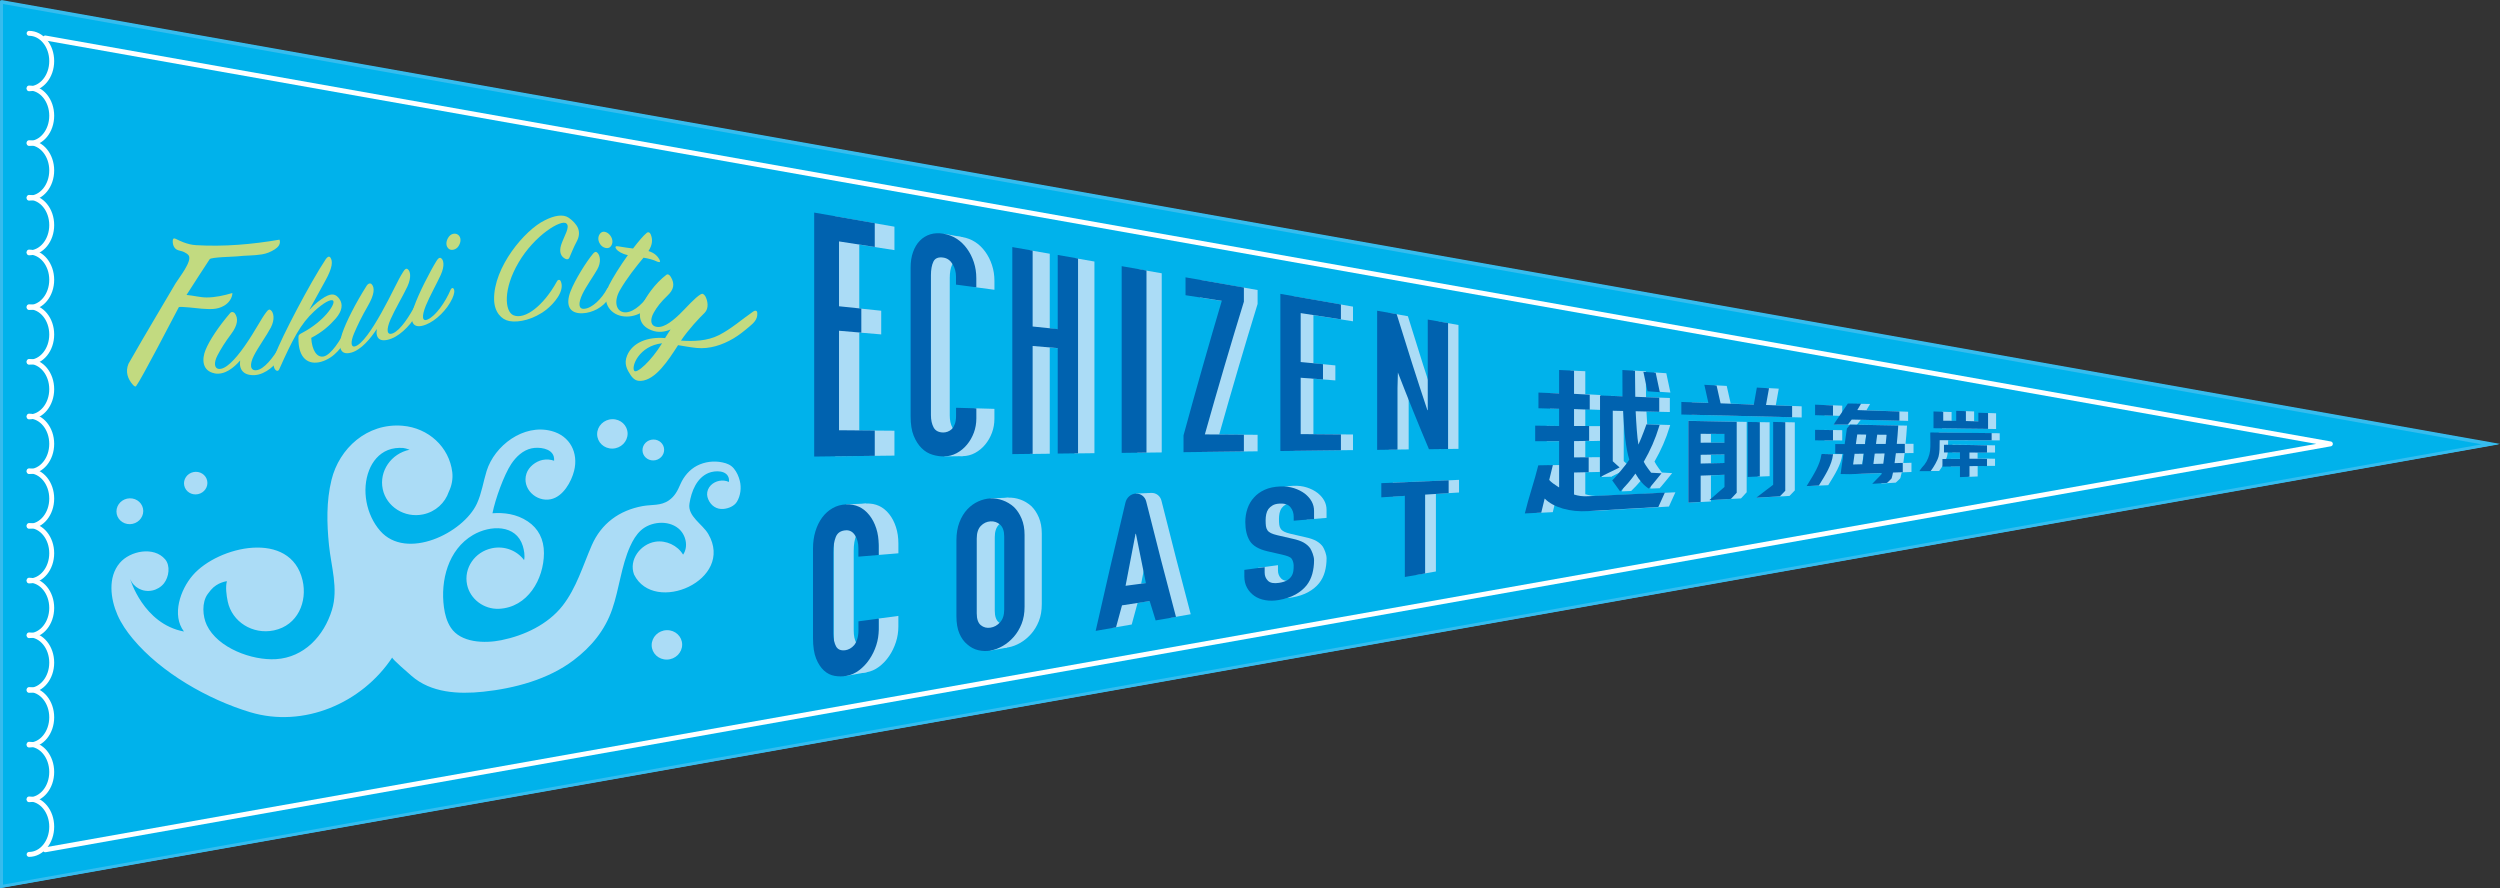 <?xml version="1.0" encoding="UTF-8"?>
<svg id="_レイヤー_2" data-name="レイヤー 2" xmlns="http://www.w3.org/2000/svg" viewBox="0 0 828.03 294.18">
  <rect x="0" y="0" width="828.03" height="294.18" fill="#333333" stroke="none"/>
  <defs>
    <style>
      .cls-1 {
        fill: #abdcf6;
      }

      .cls-2 {
        fill: #00b2eb;
      }

      .cls-2, .cls-3 {
        stroke: #36bcee;
        stroke-miterlimit: 10;
        stroke-width: .99px;
      }

      .cls-4 {
        fill: none;
        stroke: #fff;
        stroke-linecap: round;
        stroke-linejoin: round;
        stroke-width: 1.63px;
      }

      .cls-3 {
        fill: #36bcee;
      }

      .cls-5 {
        fill: #0062af;
      }

      .cls-6 {
        fill: #c2da80;
      }
    </style>
  </defs>
  <g id="_施設名とテキスト" data-name="施設名とテキスト">
    <g>
      <polygon class="cls-3" points=".89 293.44 .89 .59 825.2 147.02 .89 293.44"/>
      <polygon class="cls-2" points=".5 293.59 .5 .74 824.81 147.17 .5 293.59"/>
      <polyline class="cls-4" points="15 281.46 771.85 147.02 15 12.58"/>
      <g>
        <path class="cls-4" d="m9.64,11.04c4.14,0,7.49,4.11,7.49,9.18s-3.35,9.18-7.49,9.18"/>
        <path class="cls-4" d="m9.64,29.15c4.14,0,7.49,4.11,7.49,9.18s-3.35,9.18-7.49,9.18"/>
        <path class="cls-4" d="m9.64,47.27c4.14,0,7.49,4.11,7.49,9.18s-3.35,9.18-7.49,9.18"/>
        <path class="cls-4" d="m9.64,65.38c4.14,0,7.49,4.11,7.49,9.18s-3.35,9.18-7.49,9.18"/>
        <path class="cls-4" d="m9.64,83.49c4.14,0,7.49,4.11,7.49,9.18s-3.35,9.18-7.49,9.18"/>
        <path class="cls-4" d="m9.64,101.61c4.14,0,7.49,4.11,7.49,9.18s-3.35,9.18-7.49,9.18"/>
        <path class="cls-4" d="m9.64,119.72c4.14,0,7.49,4.11,7.49,9.18s-3.35,9.18-7.49,9.18"/>
        <path class="cls-4" d="m9.64,137.83c4.14,0,7.49,4.11,7.49,9.18s-3.35,9.18-7.49,9.18"/>
        <path class="cls-4" d="m9.64,155.95c4.14,0,7.49,4.11,7.49,9.18s-3.35,9.18-7.49,9.18"/>
        <path class="cls-4" d="m9.64,174.06c4.14,0,7.49,4.11,7.49,9.18s-3.35,9.18-7.49,9.18"/>
        <path class="cls-4" d="m9.64,192.17c4.14,0,7.49,4.11,7.49,9.18s-3.35,9.18-7.49,9.18"/>
        <path class="cls-4" d="m9.64,210.29c4.14,0,7.49,4.11,7.49,9.18s-3.35,9.18-7.49,9.18"/>
        <path class="cls-4" d="m9.64,228.4c4.14,0,7.49,4.11,7.49,9.18s-3.35,9.18-7.49,9.18"/>
        <path class="cls-4" d="m9.64,246.51c4.14,0,7.49,4.11,7.49,9.18s-3.35,9.18-7.49,9.18"/>
        <path class="cls-4" d="m9.64,264.63c4.14,0,7.49,4.11,7.49,9.18s-3.35,9.18-7.49,9.18"/>
      </g>
      <g>
        <g>
          <path class="cls-1" d="m276.52,151.13v-79.49c6.58,1.15,13.15,2.29,19.73,3.44,0,2.59,0,5.17,0,7.76-3.88-.6-7.77-1.21-11.65-1.81v21.13c2.42.25,4.85.51,7.27.76v7.84c-2.42-.21-4.85-.42-7.27-.62v32.42c3.88.03,7.77.06,11.65.1,0,2.75,0,5.49,0,8.24-6.58.08-13.15.16-19.73.23Z"/>
          <path class="cls-1" d="m329.36,135.43v3.27c0,1.63-.27,3.18-.81,4.63-.54,1.46-1.29,2.76-2.24,3.91-.95,1.15-2.07,2.07-3.34,2.77-1.28.69-2.65,1.05-4.12,1.07-1.26.02-2.53-.17-3.83-.57-1.3-.4-2.47-1.1-3.5-2.14-1.04-1.03-1.89-2.37-2.56-4.02-.67-1.65-1.01-3.76-1.01-6.32,0-16.17,0-32.35,0-48.52,0-1.83.26-3.49.78-4.98.52-1.48,1.25-2.72,2.21-3.71.95-.98,2.09-1.68,3.41-2.1,1.32-.42,2.78-.48,4.38-.2,3.12.55,5.65,2.18,7.59,4.85.95,1.31,1.7,2.78,2.24,4.43.54,1.65.81,3.38.81,5.21v2.97c-2.21-.3-4.41-.59-6.62-.89,0-.86,0-1.71,0-2.57,0-1.51-.37-2.87-1.1-4.09-.74-1.22-1.73-1.93-2.99-2.13-1.65-.26-2.74.18-3.28,1.3-.54,1.13-.81,2.62-.81,4.47,0,15.18,0,30.37,0,45.55,0,1.6.29,2.94.88,4.02.58,1.08,1.63,1.63,3.15,1.64.43,0,.9-.08,1.4-.26.5-.17.96-.46,1.39-.86.39-.4.71-.95.97-1.65.26-.7.39-1.58.39-2.64,0-.88,0-1.76,0-2.64,2.21.06,4.41.13,6.62.19Z"/>
          <path class="cls-1" d="m341.07,150.36c0-22.49,0-44.98,0-67.47,2.21.38,4.41.77,6.62,1.15v24.73c2.73.29,5.45.57,8.18.86v-24.16c2.21.38,4.41.77,6.62,1.15v63.48c-2.21.03-4.41.05-6.62.08v-34.35c-2.73-.24-5.45-.47-8.18-.71v35.16c-2.21.03-4.41.05-6.62.08Z"/>
          <path class="cls-1" d="m376.7,149.94v-60.83c2.69.47,5.39.94,8.08,1.41,0,19.78,0,39.55,0,59.33-2.69.03-5.39.06-8.08.1Z"/>
          <path class="cls-1" d="m396.86,149.7v-5.47c4.15-15.23,8.31-29.84,12.46-43.83-3.94-.61-7.88-1.22-11.81-1.83v-5.83c6.34,1.11,12.68,2.21,19.02,3.32v4.61c-4.24,13.78-8.48,28.19-12.72,43.25,4.24.03,8.48.06,12.72.09v5.47c-6.56.08-13.11.16-19.67.23Z"/>
          <path class="cls-1" d="m428.4,149.32v-51.2c6.58,1.15,13.15,2.29,19.73,3.44v4.86c-4.37-.68-8.74-1.36-13.11-2.04v15.95c2.42.23,4.85.46,7.27.7v4.97c-2.42-.19-4.85-.37-7.27-.56v18.36c4.37.04,8.74.07,13.11.11v5.17c-6.58.08-13.15.16-19.73.23Z"/>
          <path class="cls-1" d="m459.95,148.95c0-15.11,0-30.22,0-45.33,2.12.37,4.24.74,6.36,1.11,3.33,10.86,6.66,21.28,10,31.27.04,0,.09,0,.13,0,0-9.84,0-19.67,0-29.51,2.21.38,4.41.77,6.62,1.15,0,13.67,0,27.35,0,41.02-2.08.02-4.15.05-6.23.07-3.38-7.97-6.75-16.31-10.13-25-.04,1.67-.09,3.34-.13,5.01v20.11c-2.21.03-4.41.05-6.62.08Z"/>
          <path class="cls-1" d="m297.55,203.97v3.55c0,1.77-.27,3.49-.81,5.16-.54,1.67-1.29,3.21-2.24,4.61-.95,1.4-2.07,2.58-3.34,3.54-1.28.96-2.65,1.57-4.12,1.83-1.26.22-2.53.22-3.83,0-1.3-.22-2.47-.8-3.5-1.74-1.04-.95-1.89-2.25-2.56-3.93-.67-1.67-1.01-3.9-1.01-6.67,0-9.73,0-19.46,0-29.19,0-1.98.26-3.83.78-5.56.52-1.72,1.25-3.23,2.21-4.51.95-1.28,2.09-2.3,3.41-3.05,1.32-.75,2.78-1.16,4.38-1.23,3.12-.13,5.65,1.06,7.59,3.5.95,1.2,1.7,2.62,2.24,4.29.54,1.66.81,3.48.81,5.47v3.22c-2.21.18-4.41.37-6.62.55,0-.93,0-1.86,0-2.78,0-1.64-.37-3.03-1.1-4.18-.74-1.15-1.73-1.7-2.99-1.62-1.65.1-2.74.82-3.28,2.16-.54,1.34-.81,3.02-.81,5.02v26.4c0,1.73.29,3.13.88,4.21.58,1.08,1.63,1.5,3.15,1.26.43-.07.9-.23,1.4-.5.5-.27.96-.66,1.39-1.16.39-.5.71-1.15.97-1.95.26-.8.39-1.78.39-2.92,0-.96,0-1.91,0-2.87,2.21-.3,4.41-.59,6.62-.89Z"/>
          <path class="cls-1" d="m322.86,178.43c0-2.16.32-4.1.97-5.8.65-1.7,1.51-3.12,2.6-4.27,1.04-1.1,2.22-1.95,3.54-2.55,1.32-.6,2.65-.93,3.99-.98,1.34-.06,2.67.16,3.99.63,1.32.47,2.52,1.19,3.6,2.14,1.04,1,1.88,2.27,2.53,3.8.65,1.53.97,3.31.97,5.35v23.34c0,2.13-.32,4.01-.97,5.63-.65,1.62-1.49,3.02-2.53,4.2-1.08,1.23-2.28,2.23-3.6,2.99-1.32.76-2.65,1.26-3.99,1.5-1.34.24-2.67.2-3.99-.11-1.32-.31-2.5-.93-3.54-1.86-1.08-.87-1.95-2.05-2.6-3.56-.65-1.5-.97-3.4-.97-5.66v-24.79Zm6.62,23.85c0,1.83.44,3.12,1.33,3.84.89.73,1.94.99,3.15.81,1.21-.19,2.26-.78,3.15-1.76.89-.98,1.33-2.36,1.33-4.15v-23.77c0-1.79-.44-3.07-1.33-3.86-.89-.79-1.94-1.15-3.15-1.08-1.21.07-2.26.57-3.15,1.49-.89.92-1.33,2.3-1.33,4.13,0,8.12,0,16.24,0,24.36Z"/>
          <path class="cls-1" d="m368.24,208c3.23-14.32,6.46-28.24,9.68-41.76.37-1.68,1.78-2.91,3.39-2.98h0c1.62-.07,3.02,1.02,3.39,2.63,3.23,12.91,6.46,25.43,9.68,37.55-2.21.38-4.41.77-6.62,1.15-.65-2.08-1.3-4.18-1.95-6.29-3.01.46-6.01.92-9.02,1.38-.65,2.37-1.3,4.76-1.95,7.16-2.21.38-4.41.77-6.62,1.15Zm16.36-15.58c-1.08-5.3-2.16-10.65-3.25-16.05-.04,0-.09,0-.13.01-1.08,5.59-2.16,11.23-3.25,16.93,2.21-.3,4.41-.59,6.62-.89Z"/>
          <path class="cls-1" d="m439.37,171.53c-2.21.18-4.41.37-6.62.55v-1.24c0-1.25-.36-2.31-1.07-3.18-.71-.87-1.91-1.26-3.6-1.15-.91.06-1.65.25-2.21.58-.56.33-1.02.73-1.36,1.19-.35.5-.58,1.06-.71,1.68-.13.62-.19,1.26-.19,1.93,0,.78.03,1.42.1,1.93.07.51.23.96.49,1.34.26.38.64.7,1.14.94.5.25,1.18.47,2.04.68,1.69.4,3.38.79,5.06,1.17,1.47.31,2.66.73,3.57,1.24.91.52,1.62,1.15,2.14,1.89.48.79,1.23,2.49,1.23,3.85,0,1.57-.19,3.06-.58,4.46-.39,1.41-1.02,2.65-1.88,3.75-.91,1.14-2.1,2.12-3.57,2.94-1.47.83-3.27,1.43-5.39,1.8-1.6.28-3.09.3-4.48.06-1.39-.24-2.58-.71-3.57-1.41-1-.7-1.78-1.58-2.37-2.64-.58-1.06-.88-2.28-.88-3.65v-2.16c2.21-.3,4.41-.59,6.62-.89v1.78c0,1.04.36,1.92,1.07,2.65.71.72,1.92.95,3.6.69,1.12-.17,2-.45,2.63-.81.63-.37,1.11-.83,1.46-1.38.35-.56.55-1.18.62-1.89.07-.71.3-2.42-.55-3.73-.25-.39-.7-.63-1.2-.82-.5-.19-1.16-.38-1.98-.57-1.58-.35-3.16-.71-4.74-1.08-2.86-.67-4.77-1.8-5.74-3.38-.97-1.58-1.46-3.65-1.46-6.19,0-1.52.24-2.97.71-4.37.48-1.39,1.19-2.6,2.14-3.63.91-1.02,2.07-1.85,3.47-2.49,1.41-.64,3.08-.99,5.03-1.07,1.64-.07,3.15.12,4.51.56,1.36.44,2.54,1.04,3.54,1.81,1.99,1.59,2.98,3.44,2.98,5.61v2.62Z"/>
          <path class="cls-1" d="m468.97,190.43v-26.43c-2.55.16-5.11.31-7.66.47,0-1.54,0-3.07,0-4.61,7.31-.31,14.63-.62,21.94-.93v4.19c-2.55.16-5.11.31-7.66.47,0,8.56,0,17.12,0,25.69-2.21.38-4.41.77-6.62,1.15Z"/>
        </g>
        <polygon class="cls-1" points="318.84 151.09 312.69 151.17 317.88 146.49 318.84 151.09"/>
        <polygon class="cls-1" points="312.56 77.42 318.71 78.54 320.28 82.35 314.59 81 312.56 77.42"/>
        <polygon class="cls-1" points="286.91 166.77 280.23 167.06 281.8 172.3 286.91 166.77"/>
        <polygon class="cls-1" points="287.04 222.65 279.67 223.96 282.79 219.09 287.04 222.65"/>
        <polygon class="cls-1" points="333.96 164.83 328.06 165.08 329.23 169.84 335.37 166.77 333.96 164.83"/>
        <polygon class="cls-1" points="333.59 214.47 328.06 215.48 327.53 212.28 331.92 211.36 333.59 214.47"/>
        <polygon class="cls-1" points="381.31 163.26 376.2 163.48 377.48 168.86 381.7 166.9 381.31 163.26"/>
      </g>
      <g>
        <path class="cls-5" d="m269.67,151.22c0-26.94,0-53.87,0-80.81,6.69,1.17,13.37,2.33,20.06,3.5v7.89c-3.95-.61-7.89-1.23-11.84-1.84v21.48c2.46.26,4.93.52,7.39.77v7.97c-2.46-.21-4.93-.42-7.39-.63v32.95c3.95.03,7.89.07,11.84.1v8.38c-6.69.08-13.37.16-20.06.24Z"/>
        <path class="cls-5" d="m335.29,150.43v-68.59c2.24.39,4.49.78,6.73,1.17v25.13c2.77.29,5.54.58,8.31.87v-24.56c2.24.39,4.49.78,6.73,1.17v64.53c-2.24.03-4.49.05-6.73.08v-34.92c-2.77-.24-5.54-.48-8.31-.72v35.74c-2.24.03-4.49.05-6.73.08Z"/>
        <path class="cls-5" d="m371.51,150v-61.84c2.74.48,5.48.96,8.22,1.43v60.31c-2.74.03-5.48.07-8.22.1Z"/>
        <path class="cls-5" d="m392,149.76v-5.57c4.22-15.48,8.45-30.33,12.67-44.55-4-.62-8.01-1.24-12.01-1.86v-5.92c6.44,1.12,12.89,2.25,19.33,3.37v4.69c-4.31,14-8.62,28.66-12.93,43.96,4.31.03,8.62.06,12.93.09v5.56c-6.66.08-13.33.16-19.99.24Z"/>
        <path class="cls-5" d="m424.07,149.38v-52.05c6.69,1.17,13.37,2.33,20.06,3.5v4.94c-4.44-.69-8.89-1.38-13.33-2.07v16.21c2.46.24,4.93.47,7.39.71v5.06c-2.46-.19-4.93-.38-7.39-.57v18.67c4.44.04,8.89.07,13.33.11v5.25c-6.69.08-13.37.16-20.06.24Z"/>
        <path class="cls-5" d="m456.13,149v-46.08c2.16.38,4.31.75,6.47,1.13,3.39,11.04,6.77,21.63,10.16,31.79.04,0,.09,0,.13,0v-30c2.24.39,4.49.78,6.73,1.17v41.7c-2.11.03-4.22.05-6.33.08-3.43-8.11-6.86-16.58-10.29-25.41-.04,1.7-.09,3.39-.13,5.09v20.45c-2.24.03-4.49.05-6.73.08Z"/>
        <path class="cls-5" d="m291.05,204.87c0,1.2,0,2.4,0,3.6,0,1.8-.28,3.55-.82,5.24-.55,1.7-1.31,3.26-2.28,4.69-.97,1.43-2.1,2.62-3.4,3.6-1.3.97-2.69,1.6-4.19,1.86-1.28.22-2.57.23-3.89,0-1.32-.22-2.51-.81-3.56-1.77-1.06-.96-1.92-2.29-2.61-3.99-.68-1.7-1.02-3.96-1.02-6.78,0-9.89,0-19.78,0-29.67,0-2.01.26-3.9.79-5.65.53-1.75,1.28-3.28,2.24-4.59.97-1.3,2.12-2.34,3.46-3.1,1.34-.77,2.83-1.18,4.45-1.25,3.17-.13,5.74,1.07,7.72,3.56.97,1.22,1.73,2.67,2.28,4.36.55,1.69.82,3.54.82,5.56,0,1.09,0,2.18,0,3.27-2.24.19-4.49.37-6.73.56v-2.83c0-1.66-.37-3.08-1.12-4.25-.75-1.17-1.76-1.73-3.03-1.65-1.67.1-2.78.83-3.33,2.2-.55,1.36-.82,3.07-.82,5.1v26.84c0,1.76.3,3.18.89,4.28.59,1.1,1.66,1.52,3.2,1.28.44-.07.91-.24,1.42-.51.5-.27.98-.67,1.42-1.18.4-.51.73-1.17.99-1.98.26-.82.4-1.81.4-2.97v-2.91c2.24-.3,4.49-.6,6.73-.9Z"/>
        <path class="cls-5" d="m362.9,208.96c3.28-14.55,6.56-28.71,9.85-42.45.38-1.71,1.81-2.96,3.45-3.03h0c1.64-.07,3.07,1.04,3.45,2.67,3.28,13.13,6.56,25.85,9.85,38.17-2.24.39-4.49.78-6.73,1.17-.66-2.12-1.32-4.25-1.98-6.4-3.06.47-6.11.94-9.17,1.41-.66,2.41-1.32,4.84-1.98,7.28-2.24.39-4.49.78-6.73,1.17Zm16.63-15.84c-1.1-5.38-2.2-10.82-3.3-16.32-.04,0-.09,0-.13.01-1.1,5.68-2.2,11.42-3.3,17.21,2.24-.3,4.49-.6,6.73-.9Z"/>
        <path class="cls-5" d="m435.22,171.9c-2.24.19-4.49.37-6.73.56v-1.26c0-1.27-.36-2.35-1.09-3.23-.72-.88-1.95-1.28-3.66-1.17-.92.06-1.67.25-2.24.59-.57.34-1.03.74-1.39,1.21-.35.51-.59,1.08-.72,1.71-.13.63-.2,1.28-.2,1.96,0,.79.03,1.45.1,1.97.07.52.23.98.49,1.37.26.39.65.71,1.16.96.5.25,1.2.48,2.08.69,1.72.41,3.43.8,5.15,1.19,1.49.32,2.71.74,3.63,1.26.92.53,1.65,1.17,2.18,1.93.48.8,1.25,2.53,1.25,3.91,0,1.6-.2,3.11-.59,4.54-.4,1.43-1.03,2.7-1.91,3.81-.92,1.15-2.13,2.15-3.63,2.99-1.5.84-3.32,1.45-5.48,1.83-1.63.29-3.15.31-4.55.06-1.41-.24-2.62-.72-3.63-1.43-1.01-.71-1.81-1.6-2.41-2.69-.59-1.08-.89-2.32-.89-3.71v-2.2c2.24-.3,4.49-.6,6.73-.9v1.81c0,1.06.36,1.96,1.09,2.69.73.74,1.95.96,3.66.7,1.14-.18,2.03-.45,2.67-.83.64-.37,1.13-.84,1.48-1.41.35-.56.56-1.2.63-1.92.07-.72.31-2.46-.56-3.79-.26-.39-.72-.64-1.22-.83-.51-.19-1.18-.39-2.01-.58-1.61-.36-3.21-.72-4.82-1.1-2.9-.68-4.85-1.83-5.84-3.43-.99-1.6-1.49-3.71-1.49-6.29,0-1.54.24-3.02.73-4.44.48-1.42,1.21-2.64,2.18-3.69.92-1.04,2.1-1.88,3.53-2.53,1.43-.65,3.13-1,5.11-1.09,1.67-.07,3.2.13,4.59.57,1.38.45,2.58,1.06,3.6,1.83,2.02,1.62,3.03,3.5,3.03,5.7,0,.89,0,1.78,0,2.66Z"/>
        <path class="cls-5" d="m465.3,191.11v-26.87c-2.6.16-5.19.32-7.79.48,0-1.56,0-3.13,0-4.69,7.43-.32,14.87-.63,22.3-.95,0,1.42,0,2.84,0,4.26-2.6.16-5.19.32-7.79.48v26.11c-2.24.39-4.49.78-6.73,1.17Z"/>
        <path class="cls-5" d="m323.38,135.26v3.32c0,1.66-.28,3.23-.82,4.71-.55,1.48-1.31,2.81-2.28,3.98-.97,1.17-2.1,2.11-3.4,2.81-1.3.7-2.7,1.07-4.19,1.09-1.28.02-2.57-.17-3.89-.58-1.32-.4-2.51-1.12-3.56-2.17-1.06-1.05-1.92-2.41-2.61-4.08-.68-1.67-1.02-3.82-1.02-6.43,0-16.44,0-32.88,0-49.33,0-1.86.26-3.55.79-5.06.53-1.51,1.28-2.77,2.24-3.77.97-1,2.12-1.71,3.46-2.13,1.34-.42,2.83-.48,4.45-.2,3.17.56,5.74,2.22,7.72,4.93.97,1.33,1.73,2.83,2.28,4.5.55,1.67.82,3.44.82,5.3v3.02c-2.24-.3-4.49-.6-6.73-.9,0-.87,0-1.74,0-2.61,0-1.54-.37-2.92-1.12-4.16-.75-1.24-1.76-1.97-3.03-2.17-1.67-.26-2.78.18-3.33,1.32-.55,1.14-.82,2.66-.82,4.54v46.3c0,1.62.3,2.99.89,4.09.59,1.1,1.66,1.65,3.2,1.67.44,0,.91-.08,1.42-.26.5-.18.98-.47,1.42-.88.4-.41.73-.97.99-1.68.26-.71.4-1.61.4-2.68,0-.9,0-1.79,0-2.69,2.24.06,4.49.13,6.73.19Z"/>
        <path class="cls-5" d="m316.78,178.91c0-2.2.33-4.17.99-5.9.66-1.72,1.54-3.17,2.64-4.34,1.06-1.12,2.25-1.98,3.6-2.59,1.34-.61,2.69-.94,4.06-1,1.36-.06,2.72.16,4.06.64,1.34.48,2.56,1.21,3.66,2.18,1.06,1.02,1.91,2.3,2.57,3.86.66,1.56.99,3.36.99,5.43v23.73c0,2.17-.33,4.07-.99,5.72-.66,1.65-1.52,3.07-2.57,4.27-1.1,1.25-2.32,2.27-3.66,3.04-1.34.77-2.69,1.28-4.06,1.52-1.36.24-2.72.2-4.06-.12-1.34-.32-2.54-.95-3.6-1.89-1.1-.88-1.98-2.09-2.64-3.62-.66-1.53-.99-3.45-.99-5.76,0-8.4,0-16.8,0-25.2Zm6.73,24.25c0,1.86.45,3.17,1.35,3.91.9.74,1.97,1.01,3.2.82,1.23-.19,2.3-.79,3.2-1.79.9-1,1.35-2.4,1.35-4.22v-24.17c0-1.82-.45-3.12-1.35-3.93-.9-.8-1.97-1.17-3.2-1.1-1.23.08-2.3.58-3.2,1.51-.9.94-1.35,2.34-1.35,4.2v24.76Z"/>
      </g>
      <g>
        <g>
          <path class="cls-1" d="m525.07,163.67c0-2.42,0-4.83,0-7.25,1.81-.05,3-.06,4.81-.11,0-1.63,0-3.26,0-4.89-1.81.03-3,.01-4.81.04,0-1.79,0-3.57,0-5.36,2.22,0,4.96-.1,4.96-.1v-4.87s-2.74.04-4.96.01c0-1.86,0-3.71,0-5.57,1.92.05,3.23.15,5.16.2v-4.93c-1.92-.08-3.23-.2-5.16-.28,0-2.54,0-5.08,0-7.61-1.43-.09-3.47-.14-4.9-.22,0,2.57,0,5.13,0,7.7-2.27-.09-4.53-.19-6.8-.28v5.16c2.27.06,4.53.13,6.8.19,0,1.88,0,3.75,0,5.63-2.62-.03-5.25-.07-7.87-.1v5.12c2.62,0,5.25,0,7.87,0,0,5.07,0,10.13,0,15.2-.15-.1-.3-.2-.46-.3-.96-.62-2.13-1.37-2.79-2.17.4-1.63.8-3.26,1.2-4.89-1.42.03-3.37.06-4.79.09-1.27,5.22-3.15,10.49-4.43,15.81,1.42-.09,3.98-.17,5.4-.26.37-1.55.75-3.09,1.12-4.63,2.89,2.94,8.33,4.5,14.32,4.13,7.6-.47,23.03-1.36,23.03-1.36l2.14-4.72s-17.57.83-25.17,1.19c-2.05.1-3.17-.11-4.68-.55Z"/>
          <path class="cls-1" d="m586.12,139.87c-1.33-.02-2.65-.04-3.98-.06,0,6.02,0,12.05,0,18.07,1.33-.06,2.65-.11,3.98-.17,0-5.95,0-11.9,0-17.85Z"/>
          <path class="cls-1" d="m559.19,166.49c1.35-.08,6.14-.32,7.49-.4,0-2.88,0-5.76,0-8.65,2.61-.09,5.22-.18,7.83-.27v3.99l-8.37,4.49,10.5-.57,1.88-2.04s0-15.53,0-23.3c-5.3-.1-14.04-.25-19.34-.36,0,8.96,0,18.14,0,27.1Zm7.49-22.79c2.61.02,5.22.03,7.83.05,0,.95,0,1.9,0,2.85-2.61,0-5.22.01-7.83.02,0-.97,0-1.95,0-2.92Zm0,6.89c2.61-.04,5.22-.07,7.83-.11v2.81c-2.61.06-5.22.12-7.83.18,0-.96,0-1.92,0-2.88Z"/>
          <path class="cls-1" d="m590.49,160.46l-8.85,4.4,11.06-.61,1.76-1.82s0-15.03,0-22.54c-1.33-.03-2.65-.05-3.98-.08v20.65Z"/>
          <path class="cls-1" d="m589.16,128.73l-4.02-.22-.99,5.58-10.92-.4-1.32-5.87-4.02-.22,1.32,5.94s-6.13-.2-8.88-.3v4.13c12.14.3,24.27.6,36.41.9v-3.69c-3.07-.11-8.58-.34-8.58-.34l.99-5.51Z"/>
          <path class="cls-1" d="m547.99,152.88c2.15-3.73,3.83-7.56,5-11.45.07-.22.2-.67.2-.67l-7.87-.22s2.03,4.34.9,6.71c-.42-2.39-.71-7-.9-10.96,2.58.06,5.17.12,7.75.18,0-1.55,0-3.1,0-4.65l-3.59-.13h0c-1.43-.05-2.86-.11-4.29-.16v-.03c-.04-2.73-.08-5.34-.08-7.79v-.73c-1.38-.08-2.77-.17-4.15-.25v.74c0,3.67,0,6.29.03,7.91-2.46-.09-4.92-.18-7.38-.27v26.79l6.43-3.14-2.24-2.03v-16.61c1.14.03,2.27.05,3.41.08.28,6.47.91,12.52,2.03,15.98l-.82,1.23s-3.15,3.99-4.3,5.12c-.16.16-.33.32-.49.49.87,1.21,1.73,2.42,2.6,3.61.17-.16.33-.32.5-.48,1.6-1.54,3.12-3.35,4.53-5.36,1.3,2.27,2.78,3.92,4.4,4.94.09.05,4.19-5.03,4.19-5.03l-3.41-.19s-1.9-2.44-2.44-3.61Z"/>
          <polygon class="cls-1" points="553.26 130.02 549.22 129.74 547.87 123.34 551.9 123.62 553.26 130.02"/>
          <g>
            <polygon class="cls-1" points="610.17 134.36 604.29 134.13 604.29 137.58 610.17 137.76 610.17 134.36"/>
            <polygon class="cls-1" points="610.17 142.48 604.29 142.4 604.29 145.86 610.17 145.88 610.17 142.48"/>
            <path class="cls-1" d="m604.15,151.72c-.44,3.24-.23,5.27-2.36,8.69l-3.43.6,7.17-.31.12-.2c2.11-3.39,4.11-6.59,4.52-9.85l.03-.24-6.9-.05.85,1.35Z"/>
            <path class="cls-1" d="m633.78,150.05v-3.05h-2.64c.19-1.92.34-3.74.44-5.38l.04-.65-15.69-.29h-.1s-1.08,1.28-1.08,1.28l-.73,5.11h-3.11v3.16h.21c.22.01,1.84.06,2.47.08l-.92,6.61,3.06.05,10.45-.38-.08.42-3.05,3.15.56-.04s2.5-.17,4.21-.26h.08s.06-.06.06-.06c.02-.01,1.41-1.3,1.46-1.45.17-.57.32-1.22.46-1.9l3.22-.12v-3.06l-2.7.08c.12-.8.27-1.92.43-3.26l2.96-.04Zm-16.08-2.99l.45-3.16,2.97.05c-.13,1.03-.27,2.07-.4,3.1h-3.01Zm-.91,6.71l.48-3.5,3.02-.04-.46,3.46-3.05.08Z"/>
            <polygon class="cls-1" points="615.04 140.67 616.33 139.01 631.99 139.4 631.99 136.37 618.16 135.9 619.4 133.79 615.05 133.75 607.28 140.65 615.04 140.67"/>
          </g>
          <g>
            <path class="cls-1" d="m642.36,143.29h-.22s0,.54,0,.54c0,.42.01.9.02,1.41.04,1.7.08,3.81-.29,5.16-.52,1.9-1.22,3.15-2.49,4.44l-.82,1.15s3.7,0,3.71,0c.97-1.26,2.26-3.43,2.62-4.84.36-1.35.36-3.19.36-5.33l17.08.04v-2.36l-19.97-.21Z"/>
            <path class="cls-1" d="m652.16,141.99c2.72.03,5.45.06,8.75.1h.22s0-5.2,0-5.2l-3.19-.11v2.85c-.82-.02-1.41-.04-2-.06-.62-.02-1.23-.04-2.09-.06v-3.24l-3.19-.11v3.28c-1.71-.03-2.56,0-4.27-.04v-2.93l-3.19-.11v5.51h.21c3.3.05,6.02.08,8.75.11Z"/>
            <path class="cls-1" d="m647.26,147.31h-.62v2.52l5.25.02v2.11c-2.25.04-5.51.02-5.54.02h-.22s0,2.51,0,2.51l5.76-.08v3.53l3.14-.13v-3.48c2.44-.06,5.5-.03,5.53-.03h.22s0-2.36,0-2.36h-.21s-3.1-.08-5.57-.04v-2.03l5.78.02v-2.38h-.21c-.08,0-7.76-.2-13.31-.2Z"/>
          </g>
        </g>
        <polygon class="cls-1" points="530.44 157.98 533.61 157.89 536.28 156.06 532.19 155.29 530.44 157.98"/>
        <polygon class="cls-1" points="537.11 162.75 540.23 162.62 540.23 160.2 538.67 159.64 537.11 162.75"/>
        <polygon class="cls-1" points="549.66 161.71 546.62 161.83 546.88 159.64 549.03 159.64 549.66 161.71"/>
      </g>
      <g>
        <path class="cls-5" d="m521.34,163.81c0-2.44,0-4.87,0-7.31,1.82-.05,3.03-.06,4.85-.11,0-1.64,0-3.28,0-4.93-1.82.03-3.03.01-4.85.04,0-1.8,0-3.6,0-5.4,2.24,0,5-.1,5-.1v-4.91s-2.76.04-5,.01c0-1.87,0-3.74,0-5.61,1.94.05,3.26.15,5.2.2v-4.97c-1.94-.08-3.26-.2-5.2-.28,0-2.56,0-5.12,0-7.67-1.44-.09-3.5-.14-4.94-.23,0,2.59,0,5.17,0,7.76-2.29-.09-4.57-.19-6.85-.28v5.2c2.29.06,4.57.13,6.85.19,0,1.89,0,3.78,0,5.67-2.64-.04-5.29-.07-7.93-.11v5.16c2.64,0,5.29,0,7.93,0,0,5.11,0,10.21,0,15.32-.15-.1-.31-.2-.47-.3-.97-.62-2.15-1.39-2.81-2.19.4-1.65.81-3.29,1.21-4.93-1.43.03-3.4.06-4.83.09-1.28,5.26-3.18,10.57-4.46,15.93,1.43-.09,4.01-.17,5.44-.26.38-1.56.76-3.11,1.13-4.67,2.91,2.96,8.4,4.54,14.44,4.16,7.66-.47,23.21-1.37,23.21-1.37l2.16-4.76s-17.71.83-25.37,1.2c-2.06.1-3.19-.11-4.72-.56Z"/>
        <path class="cls-5" d="m582.87,139.82c-1.34-.02-2.67-.04-4.01-.06,0,6.07,0,12.14,0,18.21,1.34-.06,2.67-.11,4.01-.17,0-6,0-11.99,0-17.99Z"/>
        <path class="cls-5" d="m559.19,166.49c1.36-.08,2.73-.16,4.09-.25,0-2.9,0-5.81,0-8.71,2.63-.09,5.26-.18,7.89-.27v4.03l-5.03,4.37,7.18-.42,1.9-2.05s0-15.66,0-23.49c-5.34-.1-10.69-.2-16.03-.3,0,9.03,0,18.07,0,27.1Zm4.09-22.81c2.63.02,5.26.03,7.89.05,0,.96,0,1.92,0,2.88-2.63,0-5.26.01-7.89.02,0-.98,0-1.96,0-2.94Zm0,6.95c2.63-.04,5.26-.07,7.89-.11v2.83c-2.63.06-5.26.12-7.89.18,0-.97,0-1.93,0-2.9Z"/>
        <path class="cls-5" d="m587.28,160.57l-5.63,4.29,7.87-.47,1.78-1.84s0-15.14,0-22.72c-1.34-.03-2.67-.05-4.01-.08v20.81Z"/>
        <path class="cls-5" d="m585.94,128.59l-4.05-.22-1,5.63-11.01-.41-1.33-5.92-4.05-.22,1.33,5.99s-6.18-.2-8.95-.31v4.16c12.23.3,24.46.61,36.69.91v-3.72c-3.09-.11-8.65-.34-8.65-.34l1-5.55Z"/>
        <path class="cls-5" d="m544.44,152.93c2.17-3.76,3.86-7.62,5.04-11.54.07-.23.21-.68.21-.68l-4.36-.17s-1.53,4.33-2.67,6.72c-.42-2.41-.72-7.06-.91-11.05,2.6.06,5.21.12,7.81.19,0-1.56,0-3.13,0-4.69l-3.62-.13h0c-1.44-.05-2.88-.11-4.32-.16v-.03c-.04-2.76-.08-5.38-.08-7.85v-.74c-1.39-.08-2.79-.17-4.18-.25v.74c0,3.7,0,6.34.03,7.97-2.48-.09-4.96-.18-7.44-.27v27l6.48-3.16-2.26-2.05v-16.74c1.14.03,2.29.05,3.43.08.28,6.52.92,12.62,2.04,16.1l-.83,1.24s-3.17,4.02-4.33,5.16c-.17.16-.33.33-.5.49.87,1.22,1.75,2.44,2.62,3.64.17-.16.34-.33.5-.49,1.61-1.56,3.14-3.37,4.57-5.41,1.31,2.28,2.8,3.95,4.43,4.98.09.06,4.22-5.07,4.22-5.07l-3.44-.19s-1.92-2.46-2.46-3.63Z"/>
        <polygon class="cls-5" points="549.75 129.89 545.68 129.6 544.31 123.16 548.38 123.44 549.75 129.89"/>
        <g>
          <polygon class="cls-5" points="607.11 134.27 601.18 134.03 601.18 137.51 607.11 137.69 607.11 134.27"/>
          <polygon class="cls-5" points="607.11 142.45 601.18 142.37 601.18 145.85 607.11 145.88 607.11 142.45"/>
          <path class="cls-5" d="m603.27,150.56c-.44,3.26-2.46,6.52-4.61,9.96l-.3.49,4.07-.2.12-.2c2.13-3.42,4.14-6.64,4.55-9.93l.03-.24-3.84-.08-.03.19Z"/>
          <path class="cls-5" d="m630.9,150.08v-3.07h-2.66c.19-1.94.34-3.77.44-5.43l.04-.65-15.82-.29h-.1s-1.09,1.29-1.09,1.29l-.73,5.15h-3.13v3.18h.21c.22.01,1.85.06,2.49.08l-.92,6.66,3.09.05,10.53-.39-.08.42-3.07,3.17.56-.04s2.52-.17,4.25-.26h.08s.06-.06.06-.06c.02-.01,1.42-1.31,1.47-1.46.17-.57.33-1.23.46-1.92l3.24-.12v-3.08l-2.72.08c.12-.81.28-1.93.44-3.29l2.99-.04Zm-16.21-3.01l.45-3.18,2.99.05c-.13,1.04-.27,2.09-.41,3.13h-3.04Zm-.92,6.77l.49-3.53,3.05-.04-.46,3.49-3.07.08Zm6.72-.18l.44-3.43,3.27-.04-.23,1.85c-.08.61-.14,1.13-.2,1.54l-3.27.09Zm4.37-9.66c-.11,1.25-.21,2.27-.29,3.04h-3.22c.13-1.02.27-2.04.4-3.07l3.11.03Z"/>
          <polygon class="cls-5" points="612.02 140.62 613.32 138.96 629.1 139.34 629.1 136.29 615.16 135.82 616.41 133.69 612.03 133.65 607.28 140.65 612.02 140.62"/>
        </g>
        <g>
          <path class="cls-5" d="m639.55,143.26h-.22s0,.54,0,.54c0,.43.01.9.02,1.42.04,1.71.08,3.84-.3,5.2-.53,1.92-1.23,3.17-2.51,4.47l-.83,1.15s3.73,0,3.74,0c.98-1.27,2.27-3.46,2.64-4.88.36-1.36.36-3.22.36-5.37l17.21.04v-2.38l-20.13-.21Z"/>
          <path class="cls-5" d="m649.43,141.95c2.75.03,5.49.06,8.82.1h.22s0-5.24,0-5.24l-3.21-.11v2.87c-.82-.02-1.42-.04-2.02-.06-.62-.02-1.24-.04-2.11-.06v-3.27l-3.21-.11v3.31c-1.72-.03-2.58,0-4.3-.04v-2.95l-3.22-.11v5.55h.21c3.32.05,6.07.08,8.82.11Z"/>
          <path class="cls-5" d="m644.5,147.32h-.63v2.54l5.29.02v2.12c-2.27.04-5.55.02-5.58.02h-.22s0,2.53,0,2.53l5.8-.08v3.56l3.16-.13v-3.51c2.46-.06,5.55-.03,5.58-.03h.22s0-2.38,0-2.38h-.21s-3.13-.08-5.61-.04v-2.05l5.82.02v-2.4h-.21c-.08,0-7.83-.2-13.41-.2Z"/>
        </g>
      </g>
      <g>
        <path class="cls-1" d="m65.58,163.67c2.1-.44,3.46-2.43,3.04-4.45-.42-2.02-2.46-3.3-4.56-2.86-2.1.44-3.46,2.43-3.04,4.45s2.46,3.3,4.56,2.86Z"/>
        <path class="cls-1" d="m202.85,148.58c2.79-.06,5.03-2.29,5.02-4.98-.02-2.69-2.29-4.82-5.08-4.76-2.79.06-5.03,2.29-5.01,4.98.02,2.69,2.29,4.82,5.08,4.76Z"/>
        <path class="cls-1" d="m220.86,208.72c-2.79.06-5.03,2.29-5.02,4.98.02,2.69,2.29,4.82,5.08,4.76,2.79-.06,5.03-2.29,5.02-4.98-.02-2.69-2.29-4.82-5.08-4.76Z"/>
        <path class="cls-1" d="m216.41,152.5c1.98-.04,3.58-1.63,3.56-3.54-.01-1.91-1.63-3.43-3.61-3.38-1.98.04-3.58,1.63-3.56,3.54.01,1.91,1.63,3.43,3.61,3.38Z"/>
        <path class="cls-1" d="m43.04,173.61c2.45-.05,4.42-2.01,4.41-4.38-.02-2.36-2.02-4.24-4.47-4.18-2.45.05-4.42,2.01-4.41,4.38.02,2.36,2.02,4.24,4.47,4.18Z"/>
        <path class="cls-1" d="m243.1,155.22c-1.02-1.24-2.28-1.74-3.84-2.07-2.83-.6-5.87-.22-8.44,1.12-2.42,1.26-4.35,3.54-5.44,6.05-.96,2.2-1.83,3.99-3.83,5.4-2.67,1.88-5.68,1.35-8.71,1.9-7.75,1.42-13.69,5.78-16.83,12.96-2.96,6.78-5.08,14.17-9.71,20.08-4.86,6.18-12.66,9.84-20.26,11.38-5.57,1.13-13.41.87-16.72-4.15-1.33-2.02-1.97-4.4-2.29-6.79-1.18-8.77,1.36-19.04,9.61-23.89,5.75-3.38,14.3-3.56,16.51,3.6.41,1.33.78,3.27.43,4.7-2.33-3.13-6.44-4.81-10.64-3.93-5.7,1.19-9.39,6.59-8.24,12.07.99,4.74,5.53,8.22,10.58,7.99,9.45-.44,14.84-9.75,14.88-18.42.02-4.61-1.87-8.19-5.33-10.51-3.75-2.52-8.01-3-11.72-2.71.92-4.68,3.82-12.7,6.21-16.31,1.59-2.4,3.87-4.58,6.77-5.2,2.37-.5,6.51-.08,7.31,2.69.13.46.15.94.13,1.42-1.18-.42-2.49-.54-3.82-.27-2.29.48-4.6,2.27-5.34,4.53-1.63,4.95,3.25,9.5,8.06,8.49,4.1-.86,6.81-5.8,7.72-9.41,1.49-5.92-1.31-11.56-7.48-13.19-9.3-2.46-18.88,4.86-21.49,13.23-1.12,3.59-1.63,7.36-3.21,10.79-4.54,9.85-23.41,18.97-32.06,9.04-4.6-5.28-6.23-13.53-3.64-20.11,1.13-2.87,3.19-5.43,6.2-6.63,1.61-.64,3.36-.82,5.07-.7.46.03,1.26.28,2.13.58-6.15,1.28-10.14,7.12-8.91,13.03,1.21,5.81,7.2,9.68,13.37,8.39,4.17-.87,7.29-3.84,8.52-7.5.97-2.01,1.41-4.22,1.15-6.46-.99-8.34-7.88-14.69-16.5-15.4-11.71-.96-20.94,7.48-23.5,17.92-1.74,7.09-1.56,14.42-.84,21.59.71,7.11,3.15,14.39.99,21.48-2.62,8.59-9.2,15.74-18.56,16.32-7.89.49-19.31-3.68-22.91-11.3-1.37-2.9-1.72-7.5.32-10.28.36-.5.72-.97,1.03-1.32,2.21-2.62,5.33-2.92,5.33-2.92-.53,1.85-.16,4.69.26,6.69,1.41,6.77,8.26,11.07,15.3,9.6,7.94-1.66,11.14-9.54,9.49-16.59-3.94-16.83-27.94-11.39-36.37-1.66-4.12,4.76-7.04,13.2-2.91,18.63-13.51-2.52-17.84-17.45-17.84-17.45,1.09,2.83,4.17,4.53,7.35,3.86,1.52-.32,2.92-1.17,3.88-2.39,1.63-2.09,2.18-5.82.37-7.94-3.74-4.38-11.59-2.81-15,1.18-4.07,4.75-3.09,11.99-.76,17.29,1.26,2.86,3.06,5.45,5.05,7.84,9.38,11.26,24.93,20.11,38.85,24.32,17.68,5.34,37.01-2.92,47.08-18.11-.24.37,5.87,5.63,6.38,6.07,6.44,5.67,15.58,6.13,23.71,5.27,10.37-1.09,21.54-4.05,29.98-10.44,5.88-4.45,10.39-9.91,12.79-16.9,2.36-6.85,2.98-14.28,5.97-20.88.87-1.91,1.95-3.77,3.49-5.19,3.2-2.95,8.97-3.53,12.43-.71,2.52,2.05,3.43,6.04,1.59,8.72-1.85-3.08-5.67-4.85-9.22-4.28-4.9.79-8.86,5.98-7.02,10.87,6.63,13.42,33.46,1.83,24.58-13.44-1.89-3.26-6.87-5.84-6.24-10.01.64-4.2,2.45-8.6,6.32-10.2,2.13-.88,6.24-1.02,6.76,1.97.06.34.03.68-.02,1.01-1.94-.93-4.47-.44-5.98,1.1-.8.82-1.28,1.96-1.23,3.1.03.52.16,1.04.37,1.53.89,2.14,2.78,3.42,5.08,3.2,1.66-.16,3.56-.93,4.44-2.4,1.2-2.01,1.51-4.61.95-6.88-.36-1.46-.99-2.9-1.95-4.07Z"/>
      </g>
      <g>
        <path class="cls-6" d="m60.87,80.29c1.29.48,2.61.82,4.02.91,9.23.55,18.56-.25,27.68-1.82.28.6.15,1.34-.19,1.9s-.87.98-1.41,1.33c-1.28.83-2.73,1.4-4.22,1.64-2.73.45-5.45.33-8.18.66-1.15.14-8.65.23-9.13.95-2.05,3.1-4.8,7.37-7.66,11.83,2.23.18,4.43.82,6.63.83,2.85.01,5.85-.66,8.57-1.48-.05,1.77-1.26,3.33-2.75,4.21-2.4,1.41-4.76,1.14-7.36,1-.77-.04-7.44-.89-7.65-.49-2.15,4.05-12.35,23.77-14.09,26.04-.23.42-.67.17-1.23-.49-1.51-1.77-2.47-4.11-1.34-6.83,2.94-5.22,6-10.36,9.03-15.52,2.18-3.72,4.38-7.44,6.58-11.14.98-1.65,5.73-7.48,4.27-9.29-.37-.46-.9-.74-1.41-1.01-1.04-.56-2.37-.41-3.15-1.41-.55-.7-.73-1.65-.64-2.54.02-.19.06-.39.2-.51.23-.19.56-.06.82.07.86.43,1.72.83,2.6,1.16Z"/>
        <path class="cls-6" d="m71.09,123.66c-4.17-.81-4.28-4.71-2.99-7.81,1.29-3.14,4.28-7.66,8.1-12.13.47-.54,1.06-.47,1.53,0,1.29,1.69,1,4-1.12,6.84-2.17,2.91-3.35,4.84-4.58,7.15-1.23,2.35-1.06,4.21.29,4.46,2.29.39,5.52-3,8.69-7.51,3.7-5.3,5.4-9.01,7.28-11.39.59-.78,1-.93,1.47-.48.88.8,1.35,2.97-.06,5.71-1.29,2.47-4.23,6.58-5.58,9.24-1.53,2.98-1.29,5.12.82,4.88,2.47-.27,5.46-4,7.75-7.94.29-.51.82-.65,1.06-.23.24.37.29,1.73-.53,3.3-1.7,3.14-5.34,6.27-8.8,6.49-3.82.23-5.34-1.93-4.87-4.86-2.05,2.4-5.17,4.91-8.45,4.3Z"/>
        <path class="cls-6" d="m107.66,98.34c2.23-1.31,3.64-1,4.81.76,1.12,1.62.94,3.82-1.23,6.35-2,2.3-4.46,4.54-8.16,6.46.24,4.11,1.88,6.6,4.11,6.16,2.41-.48,5.63-5.43,7.4-9.18.35-.73.88-.96,1.17-.45.29.51.18,1.77-.71,3.34-1.41,2.6-4.11,6.79-8.75,8.06-4.11,1.12-7.57-1.04-7.45-7.94,0-.92.12-1.09,1.23-1.65,7.28-3.82,11.15-9.63,10.27-10.64-.65-.72-3.23.65-6.34,3.55-4.4,4.04-7.04,9.11-11.56,19.22-.18.43-.65.61-1.06.26-.88-.74-1.17-2.33-.06-5.59,1.64-4.74,11.39-23.44,16.61-31.28.53-.76,1.11-.99,1.47-.49.88,1.25.76,3.34-1.7,7.78-1.41,2.5-3.7,6.7-5.28,9.58,1.88-2.05,3.7-3.42,5.22-4.32Z"/>
        <path class="cls-6" d="m116.34,116.79c-4.17,1.15-4.28-2.61-2.99-6.38,1.29-3.78,4.29-9.76,8.1-15.79.47-.73,1.06-.9,1.53-.61,1.29,1.2,1,3.6-1.12,7.28-2.17,3.79-3.35,6.24-4.58,9.11-1.23,2.92-1.06,4.69.29,4.33,2.29-.64,5.52-5.38,8.69-11.01,3.7-6.6,5.4-10.78,7.28-13.7.59-.94,1-1.2,1.47-.88.88.57,1.35,2.63-.06,5.72-1.29,2.8-4.23,7.76-5.58,10.88-1.53,3.49-1.29,5.54.82,4.62,2.46-1.05,5.46-5.59,7.75-10.05.29-.57.82-.83,1.06-.47.23.32.29,1.67-.53,3.41-1.7,3.52-5.34,7.55-8.8,8.89-3.82,1.47-5.34-.05-4.87-3.18-2.05,3.16-5.17,6.91-8.45,7.83Z"/>
        <path class="cls-6" d="m137.12,101.64c1.47-4.29,5.34-11.82,7.51-15.3.53-.81.94-1.13,1.41-.85.88.48,1.35,2.49-.06,5.57-1.23,2.71-3.7,7.13-4.93,10.15-1.41,3.5-1.29,5.44.59,4.61,2.64-1.14,5.87-5.73,7.63-9.9.29-.57.7-.67.94-.35.47.64.29,1.77-.41,3.31-1.76,3.81-5.46,7.36-8.75,8.65-4.46,1.75-5.58-1.07-3.93-5.89Zm14.6-19.9c-.76.99-2.41,1.46-3.29.48-.94-1.02-.65-2.66.29-3.88.94-1.22,2.64-1.25,3.4-.16.76,1.04.35,2.56-.41,3.56Z"/>
        <path class="cls-6" d="m185.72,93.13c1.47,3.24-2.29,7.46-4.75,9.41-4.17,3.26-9.1,4.39-12.27,3.8-2.64-.5-4.93-2.94-5.05-7.07-.23-10.77,10.21-23.14,16.79-26.3,3.17-1.61,6.05-2.13,7.92-.85,1.29.86,2.64,2.27,3.11,3.52.53,1.45.35,2.88-.53,4.5-.88,1.62-1.7,3.66-2.35,5.19-.18.42-.59.76-1.29.42-1.35-.64-2.29-2.09-1.41-4.74.94-2.81,3.05-5.89,1.7-6.99-1.64-1.5-10.57,3.91-15.85,12.96-5.17,8.78-4.58,16.19-1.7,17.43,3.76,1.62,9.98-3.12,14.44-11.23.29-.6.94-.68,1.23-.05Z"/>
        <path class="cls-6" d="m188.95,96.54c1.47-3.85,5.34-10,7.51-12.56.53-.6.94-.74,1.41-.26.88.86,1.35,3.07-.06,5.54-1.23,2.17-3.7,5.61-4.93,8.2-1.41,3-1.29,4.97.59,4.82,2.64-.16,5.87-3.36,7.63-6.69.29-.43.7-.34.94.09.47.87.29,1.91-.41,3.11-1.76,2.96-5.46,4.87-8.75,4.97-4.46.15-5.58-2.9-3.93-7.23Zm13.09-14.68c-.76.63-2.41.33-3.29-1.03-.94-1.42-.65-2.94.29-3.75.94-.82,2.64-.05,3.4,1.41.76,1.41.35,2.73-.41,3.36Z"/>
        <path class="cls-6" d="m204.15,82.51c-.59-.79-.24-1.11.65-.92,1.64.3,3.29.51,4.87.72,1.82-2.38,3.46-4.3,4.46-5.11.53-.5,1.12-.26,1.41.45.65,1.65.65,3.31-.76,5.5,2.29.7,3.17,1.98,3.64,2.82.41.77.18,1.03-.7.7-1.29-.64-3.11-1.1-4.58-1.32-2.29,2.72-5.64,6.92-7.87,10.87-1.94,3.44-1.29,6.65,1.17,7.17,2.64.55,5.99-2.22,8.16-5.32.35-.5,1-.39,1.23.41.29.92,0,1.73-.59,2.7-.76,1.22-4.64,4.42-9.33,3.5-3.87-.74-6.99-4.65-4.17-10.28,1.23-2.42,3.7-6.4,6.22-9.9-2-.4-3.35-1.35-3.82-1.97Z"/>
        <path class="cls-6" d="m224.57,114.34c-3.29,5.13-7.46,11.53-12.33,11.82-1.12.05-2.23-.23-3.35-1.89-1.17-1.78-2.35-3.77-1.17-6.55,1.76-4.23,6.75-6.25,12.56-5.74.59-.92,1.17-1.93,1.82-2.86-1.82.79-4.05,1.19-6.4.24-4.23-1.66-4.34-5.29-2.99-8.31,1.29-2.88,4.17-7.09,7.98-10.02.47-.36,1.06-.04,1.47.66,1.41,2.3,1.06,4.24-1.12,6.26-2.11,2.03-3.4,3.64-4.52,5.63-1.17,2.09-1.06,3.9.29,4.48,2.29.97,5.22-1.06,8.22-3.92,2.52-2.45,5.05-5.49,7.1-6.69.53-.3.94-.12,1.47.66.82,1.5,1.29,4.03-.24,5.53-1.76,1.68-5.34,5.51-7.81,9.17,4.23.29,8.7.15,12.55-1.8,4.09-2.07,7.56-5.19,11.33-7.79.36-.25.87-.48,1.18-.17.15.15.19.37.21.58.18,2.2-1.28,3.42-2.73,4.64-1.66,1.4-3.32,2.74-5.18,3.84-3.67,2.17-7.9,3.56-12.16,3.14-2.08-.2-4.13-.62-6.19-.93Zm-14.5,8.46c.76,1.11,5.58-3.17,9.22-9.11-7.63.87-10.27,7.71-9.22,9.11Z"/>
      </g>
    </g>
  </g>
</svg>